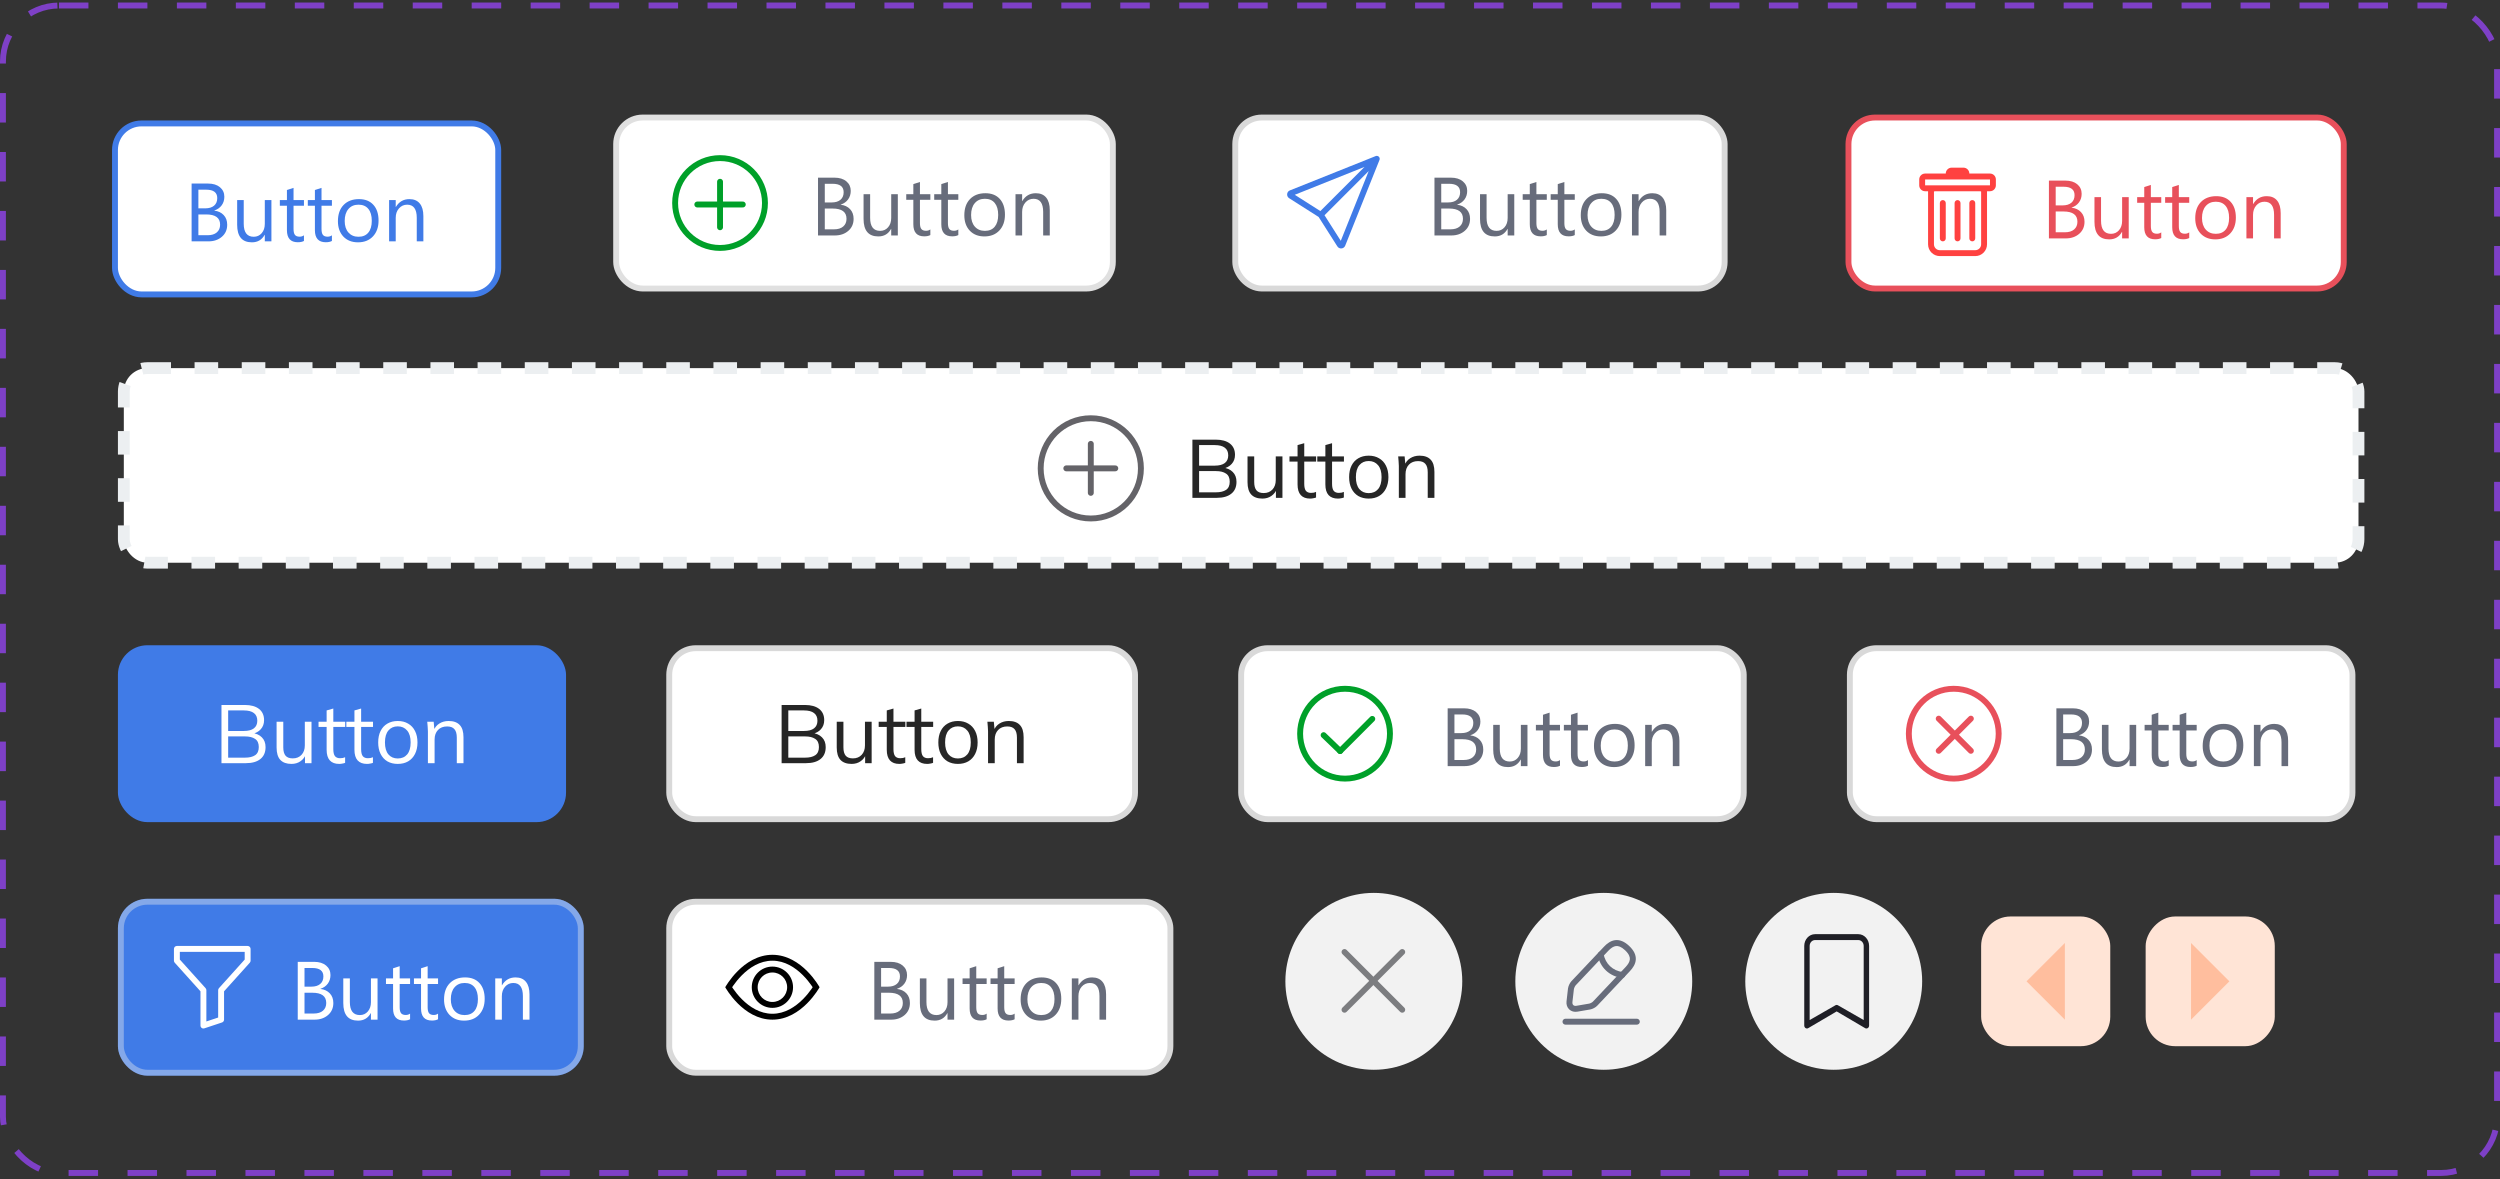 <svg width="424" height="200" viewBox="0 0 424 200" fill="none" xmlns="http://www.w3.org/2000/svg">
<rect x="0" y="0" width="424" height="200" fill="#333333" stroke="none"/>
<rect x="104.5" y="19.934" width="84.238" height="29" rx="4.5" fill="white"/>
<path d="M122.119 30.827V38.54" stroke="#00A029" stroke-linecap="round"/>
<path d="M125.976 34.683L118.263 34.683" stroke="#00A029" stroke-linecap="round"/>
<circle cx="122.119" cy="34.434" r="7.619" stroke="#00A029"/>
<path d="M138.735 39.934V30.131H141.524C142.372 30.131 143.044 30.339 143.541 30.753C144.038 31.168 144.286 31.708 144.286 32.373C144.286 32.929 144.136 33.413 143.835 33.823C143.534 34.233 143.119 34.525 142.591 34.698V34.725C143.252 34.803 143.78 35.053 144.177 35.477C144.573 35.896 144.771 36.443 144.771 37.118C144.771 37.956 144.471 38.635 143.869 39.155C143.268 39.674 142.509 39.934 141.593 39.934H138.735ZM139.884 31.17V34.335H141.06C141.688 34.335 142.183 34.185 142.543 33.884C142.903 33.579 143.083 33.151 143.083 32.599C143.083 31.647 142.456 31.17 141.203 31.17H139.884ZM139.884 35.368V38.895H141.442C142.117 38.895 142.639 38.736 143.008 38.416C143.382 38.097 143.568 37.66 143.568 37.104C143.568 35.947 142.78 35.368 141.203 35.368H139.884ZM152.271 39.934H151.149V38.827H151.122C150.657 39.674 149.937 40.098 148.962 40.098C147.294 40.098 146.46 39.105 146.46 37.118V32.934H147.574V36.94C147.574 38.416 148.139 39.155 149.27 39.155C149.816 39.155 150.265 38.954 150.616 38.553C150.972 38.148 151.149 37.619 151.149 36.967V32.934H152.271V39.934ZM157.787 39.866C157.523 40.012 157.174 40.084 156.741 40.084C155.515 40.084 154.902 39.401 154.902 38.034V33.891H153.699V32.934H154.902V31.225L156.023 30.863V32.934H157.787V33.891H156.023V37.835C156.023 38.305 156.103 38.64 156.263 38.84C156.422 39.041 156.687 39.141 157.056 39.141C157.338 39.141 157.582 39.064 157.787 38.909V39.866ZM162.531 39.866C162.267 40.012 161.918 40.084 161.485 40.084C160.259 40.084 159.646 39.401 159.646 38.034V33.891H158.443V32.934H159.646V31.225L160.768 30.863V32.934H162.531V33.891H160.768V37.835C160.768 38.305 160.847 38.64 161.007 38.84C161.166 39.041 161.431 39.141 161.8 39.141C162.082 39.141 162.326 39.064 162.531 38.909V39.866ZM166.954 40.098C165.92 40.098 165.092 39.772 164.473 39.121C163.857 38.464 163.55 37.596 163.55 36.516C163.55 35.34 163.871 34.422 164.514 33.761C165.156 33.1 166.024 32.77 167.118 32.77C168.162 32.77 168.975 33.091 169.559 33.734C170.146 34.377 170.44 35.267 170.44 36.407C170.44 37.523 170.124 38.419 169.49 39.093C168.861 39.763 168.016 40.098 166.954 40.098ZM167.036 33.713C166.316 33.713 165.746 33.959 165.327 34.452C164.908 34.939 164.698 35.614 164.698 36.475C164.698 37.304 164.91 37.959 165.334 38.437C165.758 38.916 166.325 39.155 167.036 39.155C167.761 39.155 168.317 38.92 168.704 38.451C169.096 37.981 169.292 37.314 169.292 36.448C169.292 35.573 169.096 34.898 168.704 34.424C168.317 33.95 167.761 33.713 167.036 33.713ZM178.042 39.934H176.921V35.942C176.921 34.456 176.379 33.713 175.294 33.713C174.733 33.713 174.269 33.925 173.899 34.349C173.535 34.768 173.353 35.299 173.353 35.942V39.934H172.231V32.934H173.353V34.096H173.38C173.909 33.212 174.674 32.77 175.677 32.77C176.442 32.77 177.028 33.018 177.434 33.515C177.839 34.007 178.042 34.721 178.042 35.655V39.934Z" fill="#676C7B"/>
<rect x="104.5" y="19.934" width="84.238" height="29" rx="4.5" stroke="#E0E0E0"/>
<rect x="20" y="109.434" width="76" height="30" rx="5" fill="#407BE7"/>
<path d="M37.562 129.434V119.564H41.51C42.555 119.564 43.363 119.788 43.932 120.236C44.501 120.684 44.786 121.319 44.786 122.14C44.786 122.756 44.599 123.269 44.226 123.68C43.862 124.091 43.353 124.361 42.7 124.492V124.296C43.428 124.38 43.997 124.632 44.408 125.052C44.828 125.463 45.038 126.018 45.038 126.718C45.038 127.595 44.744 128.267 44.156 128.734C43.577 129.201 42.756 129.434 41.692 129.434H37.562ZM38.696 128.496H41.58C42.289 128.496 42.849 128.361 43.26 128.09C43.68 127.81 43.89 127.348 43.89 126.704C43.89 126.051 43.68 125.589 43.26 125.318C42.849 125.038 42.289 124.898 41.58 124.898H38.696V128.496ZM38.696 123.974H41.342C42.107 123.974 42.681 123.825 43.064 123.526C43.447 123.227 43.638 122.798 43.638 122.238C43.638 121.659 43.447 121.225 43.064 120.936C42.681 120.637 42.107 120.488 41.342 120.488H38.696V123.974ZM49.43 129.56C48.599 129.56 47.969 129.331 47.54 128.874C47.12 128.417 46.91 127.717 46.91 126.774V122.406H48.044V126.746C48.044 127.39 48.174 127.866 48.436 128.174C48.697 128.473 49.103 128.622 49.654 128.622C50.27 128.622 50.764 128.421 51.138 128.02C51.511 127.619 51.698 127.082 51.698 126.41V122.406H52.832V129.434H51.726V127.852H51.908C51.712 128.393 51.394 128.813 50.956 129.112C50.526 129.411 50.018 129.56 49.43 129.56ZM57.524 129.56C56.833 129.56 56.306 129.364 55.942 128.972C55.578 128.571 55.396 127.969 55.396 127.166V123.288H54.024V122.406H55.396V120.488L56.53 120.166V122.406H58.546V123.288H56.53V127.04C56.53 127.6 56.623 128.001 56.81 128.244C57.006 128.477 57.295 128.594 57.678 128.594C57.855 128.594 58.014 128.58 58.154 128.552C58.294 128.515 58.42 128.473 58.532 128.426V129.378C58.401 129.434 58.242 129.476 58.056 129.504C57.878 129.541 57.701 129.56 57.524 129.56ZM62.241 129.56C61.55 129.56 61.023 129.364 60.659 128.972C60.295 128.571 60.113 127.969 60.113 127.166V123.288H58.741V122.406H60.113V120.488L61.247 120.166V122.406H63.263V123.288H61.247V127.04C61.247 127.6 61.34 128.001 61.527 128.244C61.723 128.477 62.012 128.594 62.395 128.594C62.572 128.594 62.731 128.58 62.871 128.552C63.011 128.515 63.137 128.473 63.249 128.426V129.378C63.118 129.434 62.959 129.476 62.773 129.504C62.595 129.541 62.418 129.56 62.241 129.56ZM67.459 129.56C66.787 129.56 66.199 129.415 65.695 129.126C65.2 128.827 64.817 128.407 64.547 127.866C64.276 127.315 64.141 126.667 64.141 125.92C64.141 125.164 64.276 124.515 64.547 123.974C64.817 123.433 65.2 123.017 65.695 122.728C66.199 122.429 66.787 122.28 67.459 122.28C68.14 122.28 68.728 122.429 69.223 122.728C69.727 123.017 70.114 123.433 70.385 123.974C70.665 124.515 70.805 125.164 70.805 125.92C70.805 126.667 70.665 127.315 70.385 127.866C70.114 128.407 69.727 128.827 69.223 129.126C68.728 129.415 68.14 129.56 67.459 129.56ZM67.459 128.636C68.131 128.636 68.663 128.407 69.055 127.95C69.447 127.483 69.643 126.807 69.643 125.92C69.643 125.024 69.442 124.347 69.041 123.89C68.649 123.423 68.121 123.19 67.459 123.19C66.796 123.19 66.269 123.423 65.877 123.89C65.485 124.347 65.289 125.024 65.289 125.92C65.289 126.807 65.485 127.483 65.877 127.95C66.269 128.407 66.796 128.636 67.459 128.636ZM72.573 129.434V124.03C72.573 123.769 72.559 123.503 72.531 123.232C72.512 122.952 72.489 122.677 72.461 122.406H73.553L73.693 123.946H73.525C73.73 123.405 74.057 122.994 74.505 122.714C74.962 122.425 75.49 122.28 76.087 122.28C76.918 122.28 77.543 122.504 77.963 122.952C78.392 123.391 78.607 124.086 78.607 125.038V129.434H77.473V125.108C77.473 124.445 77.338 123.965 77.067 123.666C76.805 123.358 76.395 123.204 75.835 123.204C75.181 123.204 74.663 123.405 74.281 123.806C73.898 124.207 73.707 124.744 73.707 125.416V129.434H72.573Z" fill="white"/>
<rect x="113.5" y="109.934" width="79" height="29" rx="4.5" fill="white"/>
<path d="M132.562 129.434V119.564H136.51C137.555 119.564 138.363 119.788 138.932 120.236C139.501 120.684 139.786 121.319 139.786 122.14C139.786 122.756 139.599 123.269 139.226 123.68C138.862 124.091 138.353 124.361 137.7 124.492V124.296C138.428 124.38 138.997 124.632 139.408 125.052C139.828 125.463 140.038 126.018 140.038 126.718C140.038 127.595 139.744 128.267 139.156 128.734C138.577 129.201 137.756 129.434 136.692 129.434H132.562ZM133.696 128.496H136.58C137.289 128.496 137.849 128.361 138.26 128.09C138.68 127.81 138.89 127.348 138.89 126.704C138.89 126.051 138.68 125.589 138.26 125.318C137.849 125.038 137.289 124.898 136.58 124.898H133.696V128.496ZM133.696 123.974H136.342C137.107 123.974 137.681 123.825 138.064 123.526C138.447 123.227 138.638 122.798 138.638 122.238C138.638 121.659 138.447 121.225 138.064 120.936C137.681 120.637 137.107 120.488 136.342 120.488H133.696V123.974ZM144.43 129.56C143.599 129.56 142.969 129.331 142.54 128.874C142.12 128.417 141.91 127.717 141.91 126.774V122.406H143.044V126.746C143.044 127.39 143.174 127.866 143.436 128.174C143.697 128.473 144.103 128.622 144.654 128.622C145.27 128.622 145.764 128.421 146.138 128.02C146.511 127.619 146.698 127.082 146.698 126.41V122.406H147.832V129.434H146.726V127.852H146.908C146.712 128.393 146.394 128.813 145.956 129.112C145.526 129.411 145.018 129.56 144.43 129.56ZM152.524 129.56C151.833 129.56 151.306 129.364 150.942 128.972C150.578 128.571 150.396 127.969 150.396 127.166V123.288H149.024V122.406H150.396V120.488L151.53 120.166V122.406H153.546V123.288H151.53V127.04C151.53 127.6 151.623 128.001 151.81 128.244C152.006 128.477 152.295 128.594 152.678 128.594C152.855 128.594 153.014 128.58 153.154 128.552C153.294 128.515 153.42 128.473 153.532 128.426V129.378C153.401 129.434 153.242 129.476 153.056 129.504C152.878 129.541 152.701 129.56 152.524 129.56ZM157.241 129.56C156.55 129.56 156.023 129.364 155.659 128.972C155.295 128.571 155.113 127.969 155.113 127.166V123.288H153.741V122.406H155.113V120.488L156.247 120.166V122.406H158.263V123.288H156.247V127.04C156.247 127.6 156.34 128.001 156.527 128.244C156.723 128.477 157.012 128.594 157.395 128.594C157.572 128.594 157.731 128.58 157.871 128.552C158.011 128.515 158.137 128.473 158.249 128.426V129.378C158.118 129.434 157.959 129.476 157.773 129.504C157.595 129.541 157.418 129.56 157.241 129.56ZM162.459 129.56C161.787 129.56 161.199 129.415 160.695 129.126C160.2 128.827 159.817 128.407 159.547 127.866C159.276 127.315 159.141 126.667 159.141 125.92C159.141 125.164 159.276 124.515 159.547 123.974C159.817 123.433 160.2 123.017 160.695 122.728C161.199 122.429 161.787 122.28 162.459 122.28C163.14 122.28 163.728 122.429 164.223 122.728C164.727 123.017 165.114 123.433 165.385 123.974C165.665 124.515 165.805 125.164 165.805 125.92C165.805 126.667 165.665 127.315 165.385 127.866C165.114 128.407 164.727 128.827 164.223 129.126C163.728 129.415 163.14 129.56 162.459 129.56ZM162.459 128.636C163.131 128.636 163.663 128.407 164.055 127.95C164.447 127.483 164.643 126.807 164.643 125.92C164.643 125.024 164.442 124.347 164.041 123.89C163.649 123.423 163.121 123.19 162.459 123.19C161.796 123.19 161.269 123.423 160.877 123.89C160.485 124.347 160.289 125.024 160.289 125.92C160.289 126.807 160.485 127.483 160.877 127.95C161.269 128.407 161.796 128.636 162.459 128.636ZM167.573 129.434V124.03C167.573 123.769 167.559 123.503 167.531 123.232C167.512 122.952 167.489 122.677 167.461 122.406H168.553L168.693 123.946H168.525C168.73 123.405 169.057 122.994 169.505 122.714C169.962 122.425 170.489 122.28 171.087 122.28C171.917 122.28 172.543 122.504 172.963 122.952C173.392 123.391 173.607 124.086 173.607 125.038V129.434H172.473V125.108C172.473 124.445 172.337 123.965 172.067 123.666C171.805 123.358 171.395 123.204 170.835 123.204C170.181 123.204 169.663 123.405 169.281 123.806C168.898 124.207 168.707 124.744 168.707 125.416V129.434H167.573Z" fill="#262626"/>
<rect x="113.5" y="109.934" width="79" height="29" rx="4.5" stroke="#D9D9D9"/>
<rect x="313.5" y="19.934" width="84" height="29" rx="4.5" fill="white"/>
<path d="M329.5 33.934C329.776 33.934 330 34.158 330 34.434V40.434C330 40.71 329.776 40.934 329.5 40.934C329.224 40.934 329 40.71 329 40.434V34.434C329 34.158 329.224 33.934 329.5 33.934Z" fill="#FF4140"/>
<path d="M332 33.934C332.276 33.934 332.5 34.158 332.5 34.434V40.434C332.5 40.71 332.276 40.934 332 40.934C331.724 40.934 331.5 40.71 331.5 40.434V34.434C331.5 34.158 331.724 33.934 332 33.934Z" fill="#FF4140"/>
<path d="M335 34.434C335 34.158 334.776 33.934 334.5 33.934C334.224 33.934 334 34.158 334 34.434V40.434C334 40.71 334.224 40.934 334.5 40.934C334.776 40.934 335 40.71 335 40.434V34.434Z" fill="#FF4140"/>
<path fill-rule="evenodd" clip-rule="evenodd" d="M338.5 31.434C338.5 31.986 338.052 32.434 337.5 32.434H337V41.434C337 42.539 336.105 43.434 335 43.434H329C327.895 43.434 327 42.539 327 41.434V32.434H326.5C325.948 32.434 325.5 31.986 325.5 31.434V30.434C325.5 29.882 325.948 29.434 326.5 29.434H330C330 28.882 330.448 28.434 331 28.434H333C333.552 28.434 334 28.882 334 29.434H337.5C338.052 29.434 338.5 29.882 338.5 30.434V31.434ZM328.118 32.434L328 32.493V41.434C328 41.986 328.448 42.434 329 42.434H335C335.552 42.434 336 41.986 336 41.434V32.493L335.882 32.434H328.118ZM326.5 31.434V30.434H337.5V31.434H326.5Z" fill="#FF4140"/>
<path d="M347.497 40.434V30.631H350.286C351.134 30.631 351.806 30.839 352.303 31.253C352.799 31.668 353.048 32.208 353.048 32.873C353.048 33.429 352.897 33.913 352.597 34.323C352.296 34.733 351.881 35.025 351.353 35.198V35.225C352.013 35.303 352.542 35.553 352.938 35.977C353.335 36.396 353.533 36.943 353.533 37.618C353.533 38.456 353.232 39.135 352.631 39.655C352.029 40.174 351.271 40.434 350.354 40.434H347.497ZM348.646 31.67V34.835H349.821C350.45 34.835 350.945 34.685 351.305 34.384C351.665 34.079 351.845 33.651 351.845 33.099C351.845 32.147 351.218 31.67 349.965 31.67H348.646ZM348.646 35.868V39.395H350.204C350.879 39.395 351.4 39.236 351.77 38.916C352.143 38.597 352.33 38.16 352.33 37.604C352.33 36.447 351.542 35.868 349.965 35.868H348.646ZM361.032 40.434H359.911V39.327H359.884C359.419 40.174 358.699 40.598 357.724 40.598C356.056 40.598 355.222 39.605 355.222 37.618V33.434H356.336V37.44C356.336 38.916 356.901 39.655 358.031 39.655C358.578 39.655 359.027 39.454 359.378 39.053C359.733 38.648 359.911 38.119 359.911 37.467V33.434H361.032V40.434ZM366.549 40.366C366.285 40.512 365.936 40.584 365.503 40.584C364.277 40.584 363.664 39.901 363.664 38.534V34.391H362.461V33.434H363.664V31.725L364.785 31.363V33.434H366.549V34.391H364.785V38.335C364.785 38.805 364.865 39.14 365.024 39.34C365.184 39.541 365.448 39.641 365.817 39.641C366.1 39.641 366.344 39.564 366.549 39.409V40.366ZM371.293 40.366C371.029 40.512 370.68 40.584 370.247 40.584C369.021 40.584 368.408 39.901 368.408 38.534V34.391H367.205V33.434H368.408V31.725L369.529 31.363V33.434H371.293V34.391H369.529V38.335C369.529 38.805 369.609 39.14 369.769 39.34C369.928 39.541 370.192 39.641 370.562 39.641C370.844 39.641 371.088 39.564 371.293 39.409V40.366ZM375.716 40.598C374.681 40.598 373.854 40.272 373.234 39.621C372.619 38.964 372.312 38.096 372.312 37.016C372.312 35.84 372.633 34.922 373.275 34.261C373.918 33.6 374.786 33.27 375.88 33.27C376.924 33.27 377.737 33.591 378.32 34.234C378.908 34.877 379.202 35.767 379.202 36.907C379.202 38.023 378.885 38.919 378.252 39.593C377.623 40.263 376.778 40.598 375.716 40.598ZM375.798 34.213C375.078 34.213 374.508 34.459 374.089 34.952C373.67 35.439 373.46 36.114 373.46 36.975C373.46 37.804 373.672 38.459 374.096 38.937C374.52 39.416 375.087 39.655 375.798 39.655C376.522 39.655 377.078 39.42 377.466 38.951C377.858 38.481 378.054 37.814 378.054 36.948C378.054 36.073 377.858 35.398 377.466 34.924C377.078 34.45 376.522 34.213 375.798 34.213ZM386.804 40.434H385.683V36.442C385.683 34.956 385.14 34.213 384.056 34.213C383.495 34.213 383.03 34.425 382.661 34.849C382.297 35.268 382.114 35.799 382.114 36.442V40.434H380.993V33.434H382.114V34.596H382.142C382.67 33.712 383.436 33.27 384.438 33.27C385.204 33.27 385.79 33.518 386.195 34.015C386.601 34.507 386.804 35.221 386.804 36.155V40.434Z" fill="#E8505B"/>
<rect x="313.5" y="19.934" width="84" height="29" rx="4.5" stroke="#E8505B"/>
<rect x="19.5" y="20.934" width="65" height="29" rx="4.5" fill="white"/>
<path d="M32.497 40.934V31.131H35.286C36.134 31.131 36.806 31.339 37.303 31.753C37.8 32.168 38.048 32.708 38.048 33.373C38.048 33.929 37.898 34.413 37.597 34.823C37.296 35.233 36.881 35.525 36.352 35.698V35.725C37.013 35.803 37.542 36.053 37.938 36.477C38.335 36.896 38.533 37.443 38.533 38.118C38.533 38.956 38.232 39.635 37.631 40.155C37.029 40.674 36.27 40.934 35.355 40.934H32.497ZM33.645 32.17V35.335H34.821C35.45 35.335 35.945 35.185 36.305 34.884C36.665 34.579 36.845 34.151 36.845 33.599C36.845 32.647 36.218 32.17 34.965 32.17H33.645ZM33.645 36.368V39.895H35.204C35.879 39.895 36.4 39.736 36.77 39.416C37.143 39.097 37.33 38.66 37.33 38.104C37.33 36.947 36.542 36.368 34.965 36.368H33.645ZM46.032 40.934H44.911V39.827H44.884C44.419 40.674 43.699 41.098 42.724 41.098C41.056 41.098 40.222 40.105 40.222 38.118V33.934H41.336V37.94C41.336 39.416 41.901 40.155 43.031 40.155C43.578 40.155 44.027 39.954 44.378 39.553C44.733 39.148 44.911 38.619 44.911 37.967V33.934H46.032V40.934ZM51.549 40.866C51.285 41.012 50.936 41.084 50.503 41.084C49.277 41.084 48.664 40.401 48.664 39.034V34.891H47.461V33.934H48.664V32.225L49.785 31.863V33.934H51.549V34.891H49.785V38.835C49.785 39.305 49.865 39.64 50.024 39.84C50.184 40.041 50.448 40.141 50.817 40.141C51.1 40.141 51.344 40.064 51.549 39.909V40.866ZM56.293 40.866C56.029 41.012 55.68 41.084 55.247 41.084C54.021 41.084 53.408 40.401 53.408 39.034V34.891H52.205V33.934H53.408V32.225L54.529 31.863V33.934H56.293V34.891H54.529V38.835C54.529 39.305 54.609 39.64 54.769 39.84C54.928 40.041 55.192 40.141 55.562 40.141C55.844 40.141 56.088 40.064 56.293 39.909V40.866ZM60.716 41.098C59.681 41.098 58.854 40.772 58.234 40.121C57.619 39.464 57.312 38.596 57.312 37.516C57.312 36.34 57.633 35.422 58.275 34.761C58.918 34.1 59.786 33.77 60.88 33.77C61.923 33.77 62.737 34.091 63.32 34.734C63.908 35.377 64.202 36.267 64.202 37.407C64.202 38.523 63.885 39.419 63.252 40.093C62.623 40.763 61.778 41.098 60.716 41.098ZM60.798 34.713C60.078 34.713 59.508 34.959 59.089 35.452C58.67 35.939 58.46 36.614 58.46 37.475C58.46 38.304 58.672 38.959 59.096 39.437C59.52 39.916 60.087 40.155 60.798 40.155C61.523 40.155 62.078 39.92 62.466 39.451C62.858 38.981 63.054 38.314 63.054 37.448C63.054 36.573 62.858 35.898 62.466 35.424C62.078 34.95 61.523 34.713 60.798 34.713ZM71.804 40.934H70.683V36.942C70.683 35.456 70.14 34.713 69.056 34.713C68.495 34.713 68.03 34.925 67.661 35.349C67.296 35.768 67.114 36.299 67.114 36.942V40.934H65.993V33.934H67.114V35.096H67.142C67.67 34.212 68.436 33.77 69.439 33.77C70.204 33.77 70.79 34.018 71.195 34.515C71.601 35.007 71.804 35.721 71.804 36.655V40.934Z" fill="#407BE7"/>
<rect x="19.5" y="20.934" width="65" height="29" rx="4.5" stroke="#407BE7"/>
<rect x="209.5" y="19.934" width="83" height="29" rx="4.5" fill="white"/>
<path d="M233.854 26.581C233.995 26.722 234.039 26.934 233.964 27.12L228.146 41.667C227.919 42.234 227.145 42.307 226.817 41.791L223.638 36.796L218.643 33.618C218.128 33.29 218.2 32.516 218.767 32.289L233.315 26.47C233.5 26.396 233.712 26.439 233.854 26.581ZM224.637 36.504L227.398 40.843L232.131 29.01L224.637 36.504ZM231.424 28.303L219.592 33.036L223.93 35.797L231.424 28.303Z" fill="#407BE7"/>
<path d="M243.285 39.934V30.131H246.074C246.922 30.131 247.594 30.339 248.091 30.753C248.588 31.168 248.836 31.708 248.836 32.373C248.836 32.929 248.686 33.413 248.385 33.823C248.084 34.233 247.669 34.525 247.141 34.698V34.725C247.801 34.803 248.33 35.053 248.727 35.477C249.123 35.896 249.321 36.443 249.321 37.118C249.321 37.956 249.021 38.635 248.419 39.155C247.817 39.674 247.059 39.934 246.143 39.934H243.285ZM244.434 31.17V34.335H245.609C246.238 34.335 246.733 34.185 247.093 33.884C247.453 33.579 247.633 33.151 247.633 32.599C247.633 31.647 247.006 31.17 245.753 31.17H244.434ZM244.434 35.368V38.895H245.992C246.667 38.895 247.188 38.736 247.558 38.416C247.931 38.097 248.118 37.66 248.118 37.104C248.118 35.947 247.33 35.368 245.753 35.368H244.434ZM256.82 39.934H255.699V38.827H255.672C255.207 39.674 254.487 40.098 253.512 40.098C251.844 40.098 251.01 39.105 251.01 37.118V32.934H252.124V36.94C252.124 38.416 252.689 39.155 253.819 39.155C254.366 39.155 254.815 38.954 255.166 38.553C255.521 38.148 255.699 37.619 255.699 36.967V32.934H256.82V39.934ZM262.337 39.866C262.073 40.012 261.724 40.084 261.291 40.084C260.065 40.084 259.452 39.401 259.452 38.034V33.891H258.249V32.934H259.452V31.225L260.573 30.863V32.934H262.337V33.891H260.573V37.835C260.573 38.305 260.653 38.64 260.812 38.84C260.972 39.041 261.236 39.141 261.605 39.141C261.888 39.141 262.132 39.064 262.337 38.909V39.866ZM267.081 39.866C266.817 40.012 266.468 40.084 266.035 40.084C264.809 40.084 264.196 39.401 264.196 38.034V33.891H262.993V32.934H264.196V31.225L265.317 30.863V32.934H267.081V33.891H265.317V37.835C265.317 38.305 265.397 38.64 265.557 38.84C265.716 39.041 265.98 39.141 266.35 39.141C266.632 39.141 266.876 39.064 267.081 38.909V39.866ZM271.504 40.098C270.469 40.098 269.642 39.772 269.022 39.121C268.407 38.464 268.1 37.596 268.1 36.516C268.1 35.34 268.421 34.422 269.063 33.761C269.706 33.1 270.574 32.77 271.668 32.77C272.712 32.77 273.525 33.091 274.108 33.734C274.696 34.377 274.99 35.267 274.99 36.407C274.99 37.523 274.674 38.419 274.04 39.093C273.411 39.763 272.566 40.098 271.504 40.098ZM271.586 33.713C270.866 33.713 270.296 33.959 269.877 34.452C269.458 34.939 269.248 35.614 269.248 36.475C269.248 37.304 269.46 37.959 269.884 38.437C270.308 38.916 270.875 39.155 271.586 39.155C272.311 39.155 272.867 38.92 273.254 38.451C273.646 37.981 273.842 37.314 273.842 36.448C273.842 35.573 273.646 34.898 273.254 34.424C272.867 33.95 272.311 33.713 271.586 33.713ZM282.592 39.934H281.471V35.942C281.471 34.456 280.928 33.713 279.844 33.713C279.283 33.713 278.818 33.925 278.449 34.349C278.085 34.768 277.902 35.299 277.902 35.942V39.934H276.781V32.934H277.902V34.096H277.93C278.458 33.212 279.224 32.77 280.227 32.77C280.992 32.77 281.578 33.018 281.983 33.515C282.389 34.007 282.592 34.721 282.592 35.655V39.934Z" fill="#676C7B"/>
<rect x="209.5" y="19.934" width="83" height="29" rx="4.5" stroke="#D9D9D9"/>
<rect x="0.5" y="0.934" width="423" height="198" rx="9.5" stroke="#7E40C7" stroke-dasharray="5 5"/>
<rect x="21" y="62.434" width="379" height="33" rx="4" fill="white" stroke="#ECEFF1" stroke-width="2" stroke-dasharray="4 4"/>
<circle cx="185" cy="79.434" r="8.5" fill="white" stroke="#646368"/>
<path d="M185 75.28L185 83.588" stroke="#646368" stroke-linecap="round"/>
<path d="M189.153 79.434H180.846" stroke="#646368" stroke-linecap="round"/>
<path d="M202.232 84.434V74.564H206.18C207.225 74.564 208.033 74.788 208.602 75.236C209.171 75.684 209.456 76.319 209.456 77.14C209.456 77.756 209.269 78.269 208.896 78.68C208.532 79.091 208.023 79.361 207.37 79.492V79.296C208.098 79.38 208.667 79.632 209.078 80.052C209.498 80.463 209.708 81.018 209.708 81.718C209.708 82.595 209.414 83.267 208.826 83.734C208.247 84.201 207.426 84.434 206.362 84.434H202.232ZM203.366 83.496H206.25C206.959 83.496 207.519 83.361 207.93 83.09C208.35 82.81 208.56 82.348 208.56 81.704C208.56 81.051 208.35 80.589 207.93 80.318C207.519 80.038 206.959 79.898 206.25 79.898H203.366V83.496ZM203.366 78.974H206.012C206.777 78.974 207.351 78.825 207.734 78.526C208.117 78.227 208.308 77.798 208.308 77.238C208.308 76.659 208.117 76.225 207.734 75.936C207.351 75.637 206.777 75.488 206.012 75.488H203.366V78.974ZM214.1 84.56C213.269 84.56 212.639 84.331 212.21 83.874C211.79 83.417 211.58 82.717 211.58 81.774V77.406H212.714V81.746C212.714 82.39 212.844 82.866 213.106 83.174C213.367 83.473 213.773 83.622 214.324 83.622C214.94 83.622 215.434 83.421 215.808 83.02C216.181 82.619 216.368 82.082 216.368 81.41V77.406H217.502V84.434H216.396V82.852H216.578C216.382 83.393 216.064 83.813 215.626 84.112C215.196 84.411 214.688 84.56 214.1 84.56ZM222.194 84.56C221.503 84.56 220.976 84.364 220.612 83.972C220.248 83.571 220.066 82.969 220.066 82.166V78.288H218.694V77.406H220.066V75.488L221.2 75.166V77.406H223.216V78.288H221.2V82.04C221.2 82.6 221.293 83.001 221.48 83.244C221.676 83.477 221.965 83.594 222.348 83.594C222.525 83.594 222.684 83.58 222.824 83.552C222.964 83.515 223.09 83.473 223.202 83.426V84.378C223.071 84.434 222.912 84.476 222.726 84.504C222.548 84.541 222.371 84.56 222.194 84.56ZM226.91 84.56C226.22 84.56 225.693 84.364 225.329 83.972C224.965 83.571 224.783 82.969 224.783 82.166V78.288H223.411V77.406H224.783V75.488L225.917 75.166V77.406H227.933V78.288H225.917V82.04C225.917 82.6 226.01 83.001 226.197 83.244C226.393 83.477 226.682 83.594 227.065 83.594C227.242 83.594 227.401 83.58 227.541 83.552C227.681 83.515 227.807 83.473 227.919 83.426V84.378C227.788 84.434 227.629 84.476 227.443 84.504C227.265 84.541 227.088 84.56 226.91 84.56ZM232.129 84.56C231.457 84.56 230.869 84.415 230.365 84.126C229.87 83.827 229.487 83.407 229.217 82.866C228.946 82.315 228.811 81.667 228.811 80.92C228.811 80.164 228.946 79.515 229.217 78.974C229.487 78.433 229.87 78.017 230.365 77.728C230.869 77.429 231.457 77.28 232.129 77.28C232.81 77.28 233.398 77.429 233.893 77.728C234.397 78.017 234.784 78.433 235.055 78.974C235.335 79.515 235.475 80.164 235.475 80.92C235.475 81.667 235.335 82.315 235.055 82.866C234.784 83.407 234.397 83.827 233.893 84.126C233.398 84.415 232.81 84.56 232.129 84.56ZM232.129 83.636C232.801 83.636 233.333 83.407 233.725 82.95C234.117 82.483 234.313 81.807 234.313 80.92C234.313 80.024 234.112 79.347 233.711 78.89C233.319 78.423 232.791 78.19 232.129 78.19C231.466 78.19 230.939 78.423 230.547 78.89C230.155 79.347 229.959 80.024 229.959 80.92C229.959 81.807 230.155 82.483 230.547 82.95C230.939 83.407 231.466 83.636 232.129 83.636ZM237.243 84.434V79.03C237.243 78.769 237.229 78.503 237.201 78.232C237.182 77.952 237.159 77.677 237.131 77.406H238.223L238.363 78.946H238.195C238.4 78.405 238.727 77.994 239.175 77.714C239.632 77.425 240.159 77.28 240.757 77.28C241.587 77.28 242.213 77.504 242.633 77.952C243.062 78.391 243.277 79.086 243.277 80.038V84.434H242.143V80.108C242.143 79.445 242.007 78.965 241.737 78.666C241.475 78.358 241.065 78.204 240.505 78.204C239.851 78.204 239.333 78.405 238.951 78.806C238.568 79.207 238.377 79.744 238.377 80.416V84.434H237.243Z" fill="#262626"/>
<rect x="313.738" y="109.934" width="85.238" height="29" rx="4.5" fill="white"/>
<path d="M328.806 121.883L334.26 127.337" stroke="#E8505B" stroke-linecap="round"/>
<path d="M334.259 121.883L328.805 127.337" stroke="#E8505B" stroke-linecap="round"/>
<circle cx="331.357" cy="124.434" r="7.619" stroke="#E8505B"/>
<path d="M348.762 129.934V120.131H351.551C352.398 120.131 353.071 120.339 353.567 120.753C354.064 121.168 354.312 121.708 354.312 122.374C354.312 122.93 354.162 123.413 353.861 123.823C353.561 124.233 353.146 124.525 352.617 124.698V124.725C353.278 124.803 353.807 125.053 354.203 125.477C354.6 125.896 354.798 126.443 354.798 127.118C354.798 127.956 354.497 128.635 353.896 129.155C353.294 129.674 352.535 129.934 351.619 129.934H348.762ZM349.91 121.17V124.335H351.086C351.715 124.335 352.209 124.185 352.569 123.884C352.929 123.579 353.109 123.151 353.109 122.599C353.109 121.647 352.483 121.17 351.229 121.17H349.91ZM349.91 125.368V128.895H351.469C352.143 128.895 352.665 128.736 353.034 128.417C353.408 128.097 353.595 127.66 353.595 127.104C353.595 125.946 352.806 125.368 351.229 125.368H349.91ZM362.297 129.934H361.176V128.827H361.148C360.684 129.674 359.964 130.098 358.988 130.098C357.32 130.098 356.486 129.105 356.486 127.118V122.934H357.601V126.94C357.601 128.417 358.166 129.155 359.296 129.155C359.843 129.155 360.292 128.954 360.643 128.553C360.998 128.148 361.176 127.619 361.176 126.967V122.934H362.297V129.934ZM367.813 129.866C367.549 130.012 367.201 130.084 366.768 130.084C365.542 130.084 364.929 129.401 364.929 128.034V123.891H363.726V122.934H364.929V121.225L366.05 120.863V122.934H367.813V123.891H366.05V127.835C366.05 128.305 366.13 128.64 366.289 128.84C366.449 129.041 366.713 129.141 367.082 129.141C367.365 129.141 367.608 129.064 367.813 128.909V129.866ZM372.558 129.866C372.293 130.012 371.945 130.084 371.512 130.084C370.286 130.084 369.673 129.401 369.673 128.034V123.891H368.47V122.934H369.673V121.225L370.794 120.863V122.934H372.558V123.891H370.794V127.835C370.794 128.305 370.874 128.64 371.033 128.84C371.193 129.041 371.457 129.141 371.826 129.141C372.109 129.141 372.353 129.064 372.558 128.909V129.866ZM376.98 130.098C375.946 130.098 375.119 129.772 374.499 129.121C373.884 128.464 373.576 127.596 373.576 126.516C373.576 125.34 373.897 124.422 374.54 123.761C375.183 123.1 376.051 122.77 377.145 122.77C378.188 122.77 379.002 123.091 379.585 123.734C380.173 124.376 380.467 125.267 380.467 126.407C380.467 127.523 380.15 128.419 379.517 129.093C378.888 129.763 378.042 130.098 376.98 130.098ZM377.062 123.713C376.342 123.713 375.773 123.959 375.354 124.452C374.934 124.939 374.725 125.614 374.725 126.475C374.725 127.305 374.937 127.958 375.36 128.437C375.784 128.916 376.352 129.155 377.062 129.155C377.787 129.155 378.343 128.92 378.73 128.451C379.122 127.981 379.318 127.314 379.318 126.448C379.318 125.573 379.122 124.898 378.73 124.424C378.343 123.95 377.787 123.713 377.062 123.713ZM388.068 129.934H386.947V125.942C386.947 124.456 386.405 123.713 385.32 123.713C384.76 123.713 384.295 123.925 383.926 124.349C383.561 124.768 383.379 125.299 383.379 125.942V129.934H382.258V122.934H383.379V124.096H383.406C383.935 123.212 384.701 122.77 385.703 122.77C386.469 122.77 387.054 123.018 387.46 123.515C387.866 124.007 388.068 124.721 388.068 125.655V129.934Z" fill="#676C7B"/>
<rect x="313.738" y="109.934" width="85.238" height="29" rx="4.5" stroke="#D9D9D9"/>
<rect x="210.5" y="109.934" width="85.238" height="29" rx="4.5" fill="white"/>
<path d="M224.487 124.682L227.285 127.378" stroke="#00A029" stroke-linecap="round"/>
<path d="M232.739 121.925L227.285 127.379" stroke="#00A029" stroke-linecap="round"/>
<circle cx="228.119" cy="124.434" r="7.619" stroke="#00A029"/>
<path d="M245.523 129.934V120.131H248.312C249.16 120.131 249.832 120.339 250.329 120.753C250.826 121.168 251.074 121.708 251.074 122.374C251.074 122.93 250.924 123.413 250.623 123.823C250.322 124.233 249.908 124.525 249.379 124.698V124.725C250.04 124.803 250.568 125.053 250.965 125.477C251.361 125.896 251.56 126.443 251.56 127.118C251.56 127.956 251.259 128.635 250.657 129.155C250.056 129.674 249.297 129.934 248.381 129.934H245.523ZM246.672 121.17V124.335H247.848C248.477 124.335 248.971 124.185 249.331 123.884C249.691 123.579 249.871 123.151 249.871 122.599C249.871 121.647 249.244 121.17 247.991 121.17H246.672ZM246.672 125.368V128.895H248.23C248.905 128.895 249.427 128.736 249.796 128.417C250.17 128.097 250.356 127.66 250.356 127.104C250.356 125.946 249.568 125.368 247.991 125.368H246.672ZM259.059 129.934H257.938V128.827H257.91C257.445 129.674 256.725 130.098 255.75 130.098C254.082 130.098 253.248 129.105 253.248 127.118V122.934H254.362V126.94C254.362 128.417 254.927 129.155 256.058 129.155C256.604 129.155 257.053 128.954 257.404 128.553C257.76 128.148 257.938 127.619 257.938 126.967V122.934H259.059V129.934ZM264.575 129.866C264.311 130.012 263.962 130.084 263.529 130.084C262.303 130.084 261.69 129.401 261.69 128.034V123.891H260.487V122.934H261.69V121.225L262.812 120.863V122.934H264.575V123.891H262.812V127.835C262.812 128.305 262.891 128.64 263.051 128.84C263.21 129.041 263.475 129.141 263.844 129.141C264.126 129.141 264.37 129.064 264.575 128.909V129.866ZM269.319 129.866C269.055 130.012 268.706 130.084 268.273 130.084C267.048 130.084 266.435 129.401 266.435 128.034V123.891H265.231V122.934H266.435V121.225L267.556 120.863V122.934H269.319V123.891H267.556V127.835C267.556 128.305 267.635 128.64 267.795 128.84C267.954 129.041 268.219 129.141 268.588 129.141C268.87 129.141 269.114 129.064 269.319 128.909V129.866ZM273.742 130.098C272.708 130.098 271.881 129.772 271.261 129.121C270.646 128.464 270.338 127.596 270.338 126.516C270.338 125.34 270.659 124.422 271.302 123.761C271.944 123.1 272.812 122.77 273.906 122.77C274.95 122.77 275.763 123.091 276.347 123.734C276.935 124.376 277.229 125.267 277.229 126.407C277.229 127.523 276.912 128.419 276.278 129.093C275.649 129.763 274.804 130.098 273.742 130.098ZM273.824 123.713C273.104 123.713 272.535 123.959 272.115 124.452C271.696 124.939 271.486 125.614 271.486 126.475C271.486 127.305 271.698 127.958 272.122 128.437C272.546 128.916 273.113 129.155 273.824 129.155C274.549 129.155 275.105 128.92 275.492 128.451C275.884 127.981 276.08 127.314 276.08 126.448C276.08 125.573 275.884 124.898 275.492 124.424C275.105 123.95 274.549 123.713 273.824 123.713ZM284.83 129.934H283.709V125.942C283.709 124.456 283.167 123.713 282.082 123.713C281.521 123.713 281.057 123.925 280.688 124.349C280.323 124.768 280.141 125.299 280.141 125.942V129.934H279.02V122.934H280.141V124.096H280.168C280.697 123.212 281.462 122.77 282.465 122.77C283.23 122.77 283.816 123.018 284.222 123.515C284.627 124.007 284.83 124.721 284.83 125.655V129.934Z" fill="#676C7B"/>
<rect x="210.5" y="109.934" width="85.238" height="29" rx="4.5" stroke="#D9D9D9"/>
<rect x="20" y="152.434" width="79" height="30" rx="5" fill="#407BE7"/>
<path d="M29.5 160.934C29.5 160.658 29.724 160.434 30 160.434H42C42.276 160.434 42.5 160.658 42.5 160.934V162.934C42.5 163.058 42.454 163.177 42.372 163.269L38 168.126V172.934C38 173.149 37.862 173.34 37.658 173.408L34.658 174.408C34.506 174.459 34.338 174.434 34.208 174.34C34.077 174.246 34 174.095 34 173.934V168.126L29.628 163.269C29.546 163.177 29.5 163.058 29.5 162.934V160.934ZM30.5 161.434V162.742L34.872 167.6C34.954 167.691 35 167.811 35 167.934V173.24L37 172.574V167.934C37 167.811 37.046 167.691 37.128 167.6L41.5 162.742V161.434H30.5Z" fill="white"/>
<path d="M50.497 172.934V163.131H53.286C54.134 163.131 54.806 163.339 55.303 163.753C55.8 164.168 56.048 164.708 56.048 165.374C56.048 165.93 55.898 166.413 55.597 166.823C55.296 167.233 54.881 167.525 54.352 167.698V167.725C55.013 167.803 55.542 168.053 55.938 168.477C56.335 168.896 56.533 169.443 56.533 170.118C56.533 170.956 56.232 171.635 55.631 172.155C55.029 172.674 54.27 172.934 53.355 172.934H50.497ZM51.645 164.17V167.335H52.821C53.45 167.335 53.945 167.185 54.305 166.884C54.665 166.579 54.845 166.151 54.845 165.599C54.845 164.647 54.218 164.17 52.965 164.17H51.645ZM51.645 168.368V171.895H53.204C53.879 171.895 54.4 171.736 54.77 171.417C55.143 171.097 55.33 170.66 55.33 170.104C55.33 168.946 54.542 168.368 52.965 168.368H51.645ZM64.032 172.934H62.911V171.827H62.884C62.419 172.674 61.699 173.098 60.724 173.098C59.056 173.098 58.222 172.105 58.222 170.118V165.934H59.336V169.94C59.336 171.417 59.901 172.155 61.031 172.155C61.578 172.155 62.027 171.954 62.378 171.553C62.733 171.148 62.911 170.619 62.911 169.967V165.934H64.032V172.934ZM69.549 172.866C69.284 173.012 68.936 173.084 68.503 173.084C67.277 173.084 66.664 172.401 66.664 171.034V166.891H65.461V165.934H66.664V164.225L67.785 163.863V165.934H69.549V166.891H67.785V170.835C67.785 171.305 67.865 171.64 68.024 171.84C68.184 172.041 68.448 172.141 68.817 172.141C69.1 172.141 69.344 172.064 69.549 171.909V172.866ZM74.293 172.866C74.029 173.012 73.68 173.084 73.247 173.084C72.021 173.084 71.408 172.401 71.408 171.034V166.891H70.205V165.934H71.408V164.225L72.529 163.863V165.934H74.293V166.891H72.529V170.835C72.529 171.305 72.609 171.64 72.769 171.84C72.928 172.041 73.192 172.141 73.561 172.141C73.844 172.141 74.088 172.064 74.293 171.909V172.866ZM78.716 173.098C77.681 173.098 76.854 172.772 76.234 172.121C75.619 171.464 75.311 170.596 75.311 169.516C75.311 168.34 75.633 167.422 76.275 166.761C76.918 166.1 77.786 165.77 78.88 165.77C79.924 165.77 80.737 166.091 81.32 166.734C81.908 167.376 82.202 168.267 82.202 169.407C82.202 170.523 81.885 171.419 81.252 172.093C80.623 172.763 79.778 173.098 78.716 173.098ZM78.798 166.713C78.078 166.713 77.508 166.959 77.089 167.452C76.67 167.939 76.46 168.614 76.46 169.475C76.46 170.305 76.672 170.958 77.096 171.437C77.519 171.916 78.087 172.155 78.798 172.155C79.522 172.155 80.079 171.92 80.466 171.451C80.858 170.981 81.054 170.314 81.054 169.448C81.054 168.573 80.858 167.898 80.466 167.424C80.079 166.95 79.522 166.713 78.798 166.713ZM89.804 172.934H88.683V168.942C88.683 167.456 88.14 166.713 87.056 166.713C86.495 166.713 86.03 166.925 85.661 167.349C85.296 167.768 85.114 168.299 85.114 168.942V172.934H83.993V165.934H85.114V167.096H85.142C85.67 166.212 86.436 165.77 87.439 165.77C88.204 165.77 88.79 166.018 89.195 166.515C89.601 167.007 89.804 167.721 89.804 168.655V172.934Z" fill="white"/>
<rect x="20.5" y="152.934" width="78" height="29" rx="4.5" stroke="#EBEBEB" stroke-opacity="0.4"/>
<circle cx="233" cy="166.434" r="15" fill="#F2F2F2"/>
<path d="M228.028 161.461L237.819 171.252" stroke="#7C7D80" stroke-linecap="round"/>
<path d="M237.818 161.461L228.028 171.252" stroke="#7C7D80" stroke-linecap="round"/>
<circle cx="272" cy="166.434" r="15" fill="#F2F2F2"/>
<path fill-rule="evenodd" clip-rule="evenodd" d="M273.921 159.452C274.706 159.352 275.5 159.672 276.306 160.431L276.307 160.432C277.116 161.198 277.485 161.974 277.43 162.765C277.376 163.529 276.933 164.175 276.428 164.709M276.428 164.709L270.91 170.55C270.754 170.719 270.545 170.863 270.346 170.969C270.145 171.076 269.913 171.168 269.694 171.207L269.691 171.208L267.526 171.578C267.001 171.668 266.498 171.537 266.14 171.197C265.781 170.857 265.623 170.362 265.682 169.835L265.682 169.833L265.932 167.645C265.961 167.427 266.042 167.192 266.137 166.987C266.232 166.784 266.362 166.568 266.515 166.405L266.516 166.404L272.037 160.56C272.542 160.026 273.163 159.549 273.921 159.452M272.77 161.253C272.769 161.253 272.77 161.253 272.77 161.253L267.25 167.095C267.25 167.095 267.25 167.095 267.25 167.095C267.195 167.154 267.119 167.268 267.051 167.414C266.984 167.557 266.944 167.689 266.932 167.774L266.684 169.946C266.684 169.946 266.684 169.946 266.684 169.947C266.656 170.206 266.736 170.373 266.834 170.465C266.931 170.557 267.1 170.627 267.355 170.584L267.356 170.583L269.519 170.214C269.603 170.199 269.733 170.153 269.871 170.079C270.01 170.005 270.115 169.924 270.168 169.867L270.174 169.86L275.695 164.016C276.144 163.541 276.394 163.109 276.423 162.694C276.45 162.307 276.291 161.806 275.615 161.166C274.942 160.533 274.435 160.403 274.049 160.453C273.637 160.505 273.219 160.778 272.77 161.253Z" fill="#676C7B"/>
<path fill-rule="evenodd" clip-rule="evenodd" d="M271.407 161.383C271.682 161.34 271.94 161.529 271.983 161.804C272.236 163.431 273.557 164.677 275.2 164.843C275.477 164.871 275.679 165.118 275.651 165.395C275.623 165.672 275.376 165.874 275.099 165.846C273.002 165.635 271.311 164.043 270.986 161.959C270.943 161.684 271.132 161.426 271.407 161.383Z" fill="#676C7B"/>
<path fill-rule="evenodd" clip-rule="evenodd" d="M265 173.279C265 173.001 265.226 172.775 265.504 172.775H277.609C277.887 172.775 278.113 173.001 278.113 173.279C278.113 173.558 277.887 173.784 277.609 173.784H265.504C265.226 173.784 265 173.558 265 173.279Z" fill="#676C7B"/>
<circle cx="311" cy="166.434" r="15" fill="#F2F2F2"/>
<path d="M306 160.434C306 159.33 306.821 158.434 307.833 158.434H315.167C316.179 158.434 317 159.33 317 160.434V173.934C317 174.118 316.907 174.288 316.758 174.375C316.609 174.462 316.428 174.452 316.287 174.35L311.5 171.535L306.713 174.35C306.572 174.452 306.391 174.462 306.242 174.375C306.093 174.288 306 174.118 306 173.934V160.434ZM307.833 159.434C307.327 159.434 306.917 159.882 306.917 160.434V173L311.246 170.518C311.4 170.406 311.6 170.406 311.754 170.518L316.083 173V160.434C316.083 159.882 315.673 159.434 315.167 159.434H307.833Z" fill="#1F1F26"/>
<rect x="113.5" y="152.934" width="85" height="29" rx="4.5" fill="white"/>
<path d="M139 167.434C139 167.434 136 161.934 131 161.934C126 161.934 123 167.434 123 167.434C123 167.434 126 172.934 131 172.934C136 172.934 139 167.434 139 167.434ZM124.173 167.434C124.23 167.347 124.295 167.251 124.367 167.146C124.702 166.666 125.196 166.027 125.832 165.391C127.121 164.102 128.881 162.934 131 162.934C133.119 162.934 134.879 164.102 136.168 165.391C136.804 166.027 137.298 166.666 137.633 167.146C137.705 167.251 137.77 167.347 137.827 167.434C137.77 167.521 137.705 167.617 137.633 167.722C137.298 168.202 136.804 168.841 136.168 169.477C134.879 170.766 133.119 171.934 131 171.934C128.881 171.934 127.121 170.766 125.832 169.477C125.196 168.841 124.702 168.202 124.367 167.722C124.295 167.617 124.23 167.521 124.173 167.434Z" fill="black"/>
<path d="M131 164.934C129.619 164.934 128.5 166.053 128.5 167.434C128.5 168.815 129.619 169.934 131 169.934C132.381 169.934 133.5 168.815 133.5 167.434C133.5 166.053 132.381 164.934 131 164.934ZM127.5 167.434C127.5 165.501 129.067 163.934 131 163.934C132.933 163.934 134.5 165.501 134.5 167.434C134.5 169.367 132.933 170.934 131 170.934C129.067 170.934 127.5 169.367 127.5 167.434Z" fill="black"/>
<path d="M148.285 172.934V163.131H151.074C151.922 163.131 152.594 163.339 153.091 163.753C153.588 164.168 153.836 164.708 153.836 165.374C153.836 165.93 153.686 166.413 153.385 166.823C153.084 167.233 152.669 167.525 152.141 167.698V167.725C152.801 167.803 153.33 168.053 153.727 168.477C154.123 168.896 154.321 169.443 154.321 170.118C154.321 170.956 154.021 171.635 153.419 172.155C152.817 172.674 152.059 172.934 151.143 172.934H148.285ZM149.434 164.17V167.335H150.609C151.238 167.335 151.733 167.185 152.093 166.884C152.453 166.579 152.633 166.151 152.633 165.599C152.633 164.647 152.006 164.17 150.753 164.17H149.434ZM149.434 168.368V171.895H150.992C151.667 171.895 152.188 171.736 152.558 171.417C152.931 171.097 153.118 170.66 153.118 170.104C153.118 168.946 152.33 168.368 150.753 168.368H149.434ZM161.82 172.934H160.699V171.827H160.672C160.207 172.674 159.487 173.098 158.512 173.098C156.844 173.098 156.01 172.105 156.01 170.118V165.934H157.124V169.94C157.124 171.417 157.689 172.155 158.819 172.155C159.366 172.155 159.815 171.954 160.166 171.553C160.521 171.148 160.699 170.619 160.699 169.967V165.934H161.82V172.934ZM167.337 172.866C167.073 173.012 166.724 173.084 166.291 173.084C165.065 173.084 164.452 172.401 164.452 171.034V166.891H163.249V165.934H164.452V164.225L165.573 163.863V165.934H167.337V166.891H165.573V170.835C165.573 171.305 165.653 171.64 165.812 171.84C165.972 172.041 166.236 172.141 166.605 172.141C166.888 172.141 167.132 172.064 167.337 171.909V172.866ZM172.081 172.866C171.817 173.012 171.468 173.084 171.035 173.084C169.809 173.084 169.196 172.401 169.196 171.034V166.891H167.993V165.934H169.196V164.225L170.317 163.863V165.934H172.081V166.891H170.317V170.835C170.317 171.305 170.397 171.64 170.557 171.84C170.716 172.041 170.98 172.141 171.35 172.141C171.632 172.141 171.876 172.064 172.081 171.909V172.866ZM176.504 173.098C175.469 173.098 174.642 172.772 174.022 172.121C173.407 171.464 173.1 170.596 173.1 169.516C173.1 168.34 173.421 167.422 174.063 166.761C174.706 166.1 175.574 165.77 176.668 165.77C177.712 165.77 178.525 166.091 179.108 166.734C179.696 167.376 179.99 168.267 179.99 169.407C179.99 170.523 179.674 171.419 179.04 172.093C178.411 172.763 177.566 173.098 176.504 173.098ZM176.586 166.713C175.866 166.713 175.296 166.959 174.877 167.452C174.458 167.939 174.248 168.614 174.248 169.475C174.248 170.305 174.46 170.958 174.884 171.437C175.308 171.916 175.875 172.155 176.586 172.155C177.311 172.155 177.867 171.92 178.254 171.451C178.646 170.981 178.842 170.314 178.842 169.448C178.842 168.573 178.646 167.898 178.254 167.424C177.867 166.95 177.311 166.713 176.586 166.713ZM187.592 172.934H186.471V168.942C186.471 167.456 185.928 166.713 184.844 166.713C184.283 166.713 183.818 166.925 183.449 167.349C183.085 167.768 182.902 168.299 182.902 168.942V172.934H181.781V165.934H182.902V167.096H182.93C183.458 166.212 184.224 165.77 185.227 165.77C185.992 165.77 186.578 166.018 186.983 166.515C187.389 167.007 187.592 167.721 187.592 168.655V172.934Z" fill="#676C7B"/>
<rect x="113.5" y="152.934" width="85" height="29" rx="4.5" stroke="#D9D9D9"/>
<rect width="21.901" height="22" rx="5" transform="matrix(-1 0 0 1 385.803 155.434)" fill="#FFE4D6"/>
<path d="M378.104 166.434L371.601 159.932V172.936L378.104 166.434Z" fill="#FFBE9E"/>
<rect x="336" y="155.434" width="21.901" height="22" rx="5" fill="#FFE4D6"/>
<path d="M343.699 166.434L350.202 159.932V172.936L343.699 166.434Z" fill="#FFBE9E"/>
</svg>
